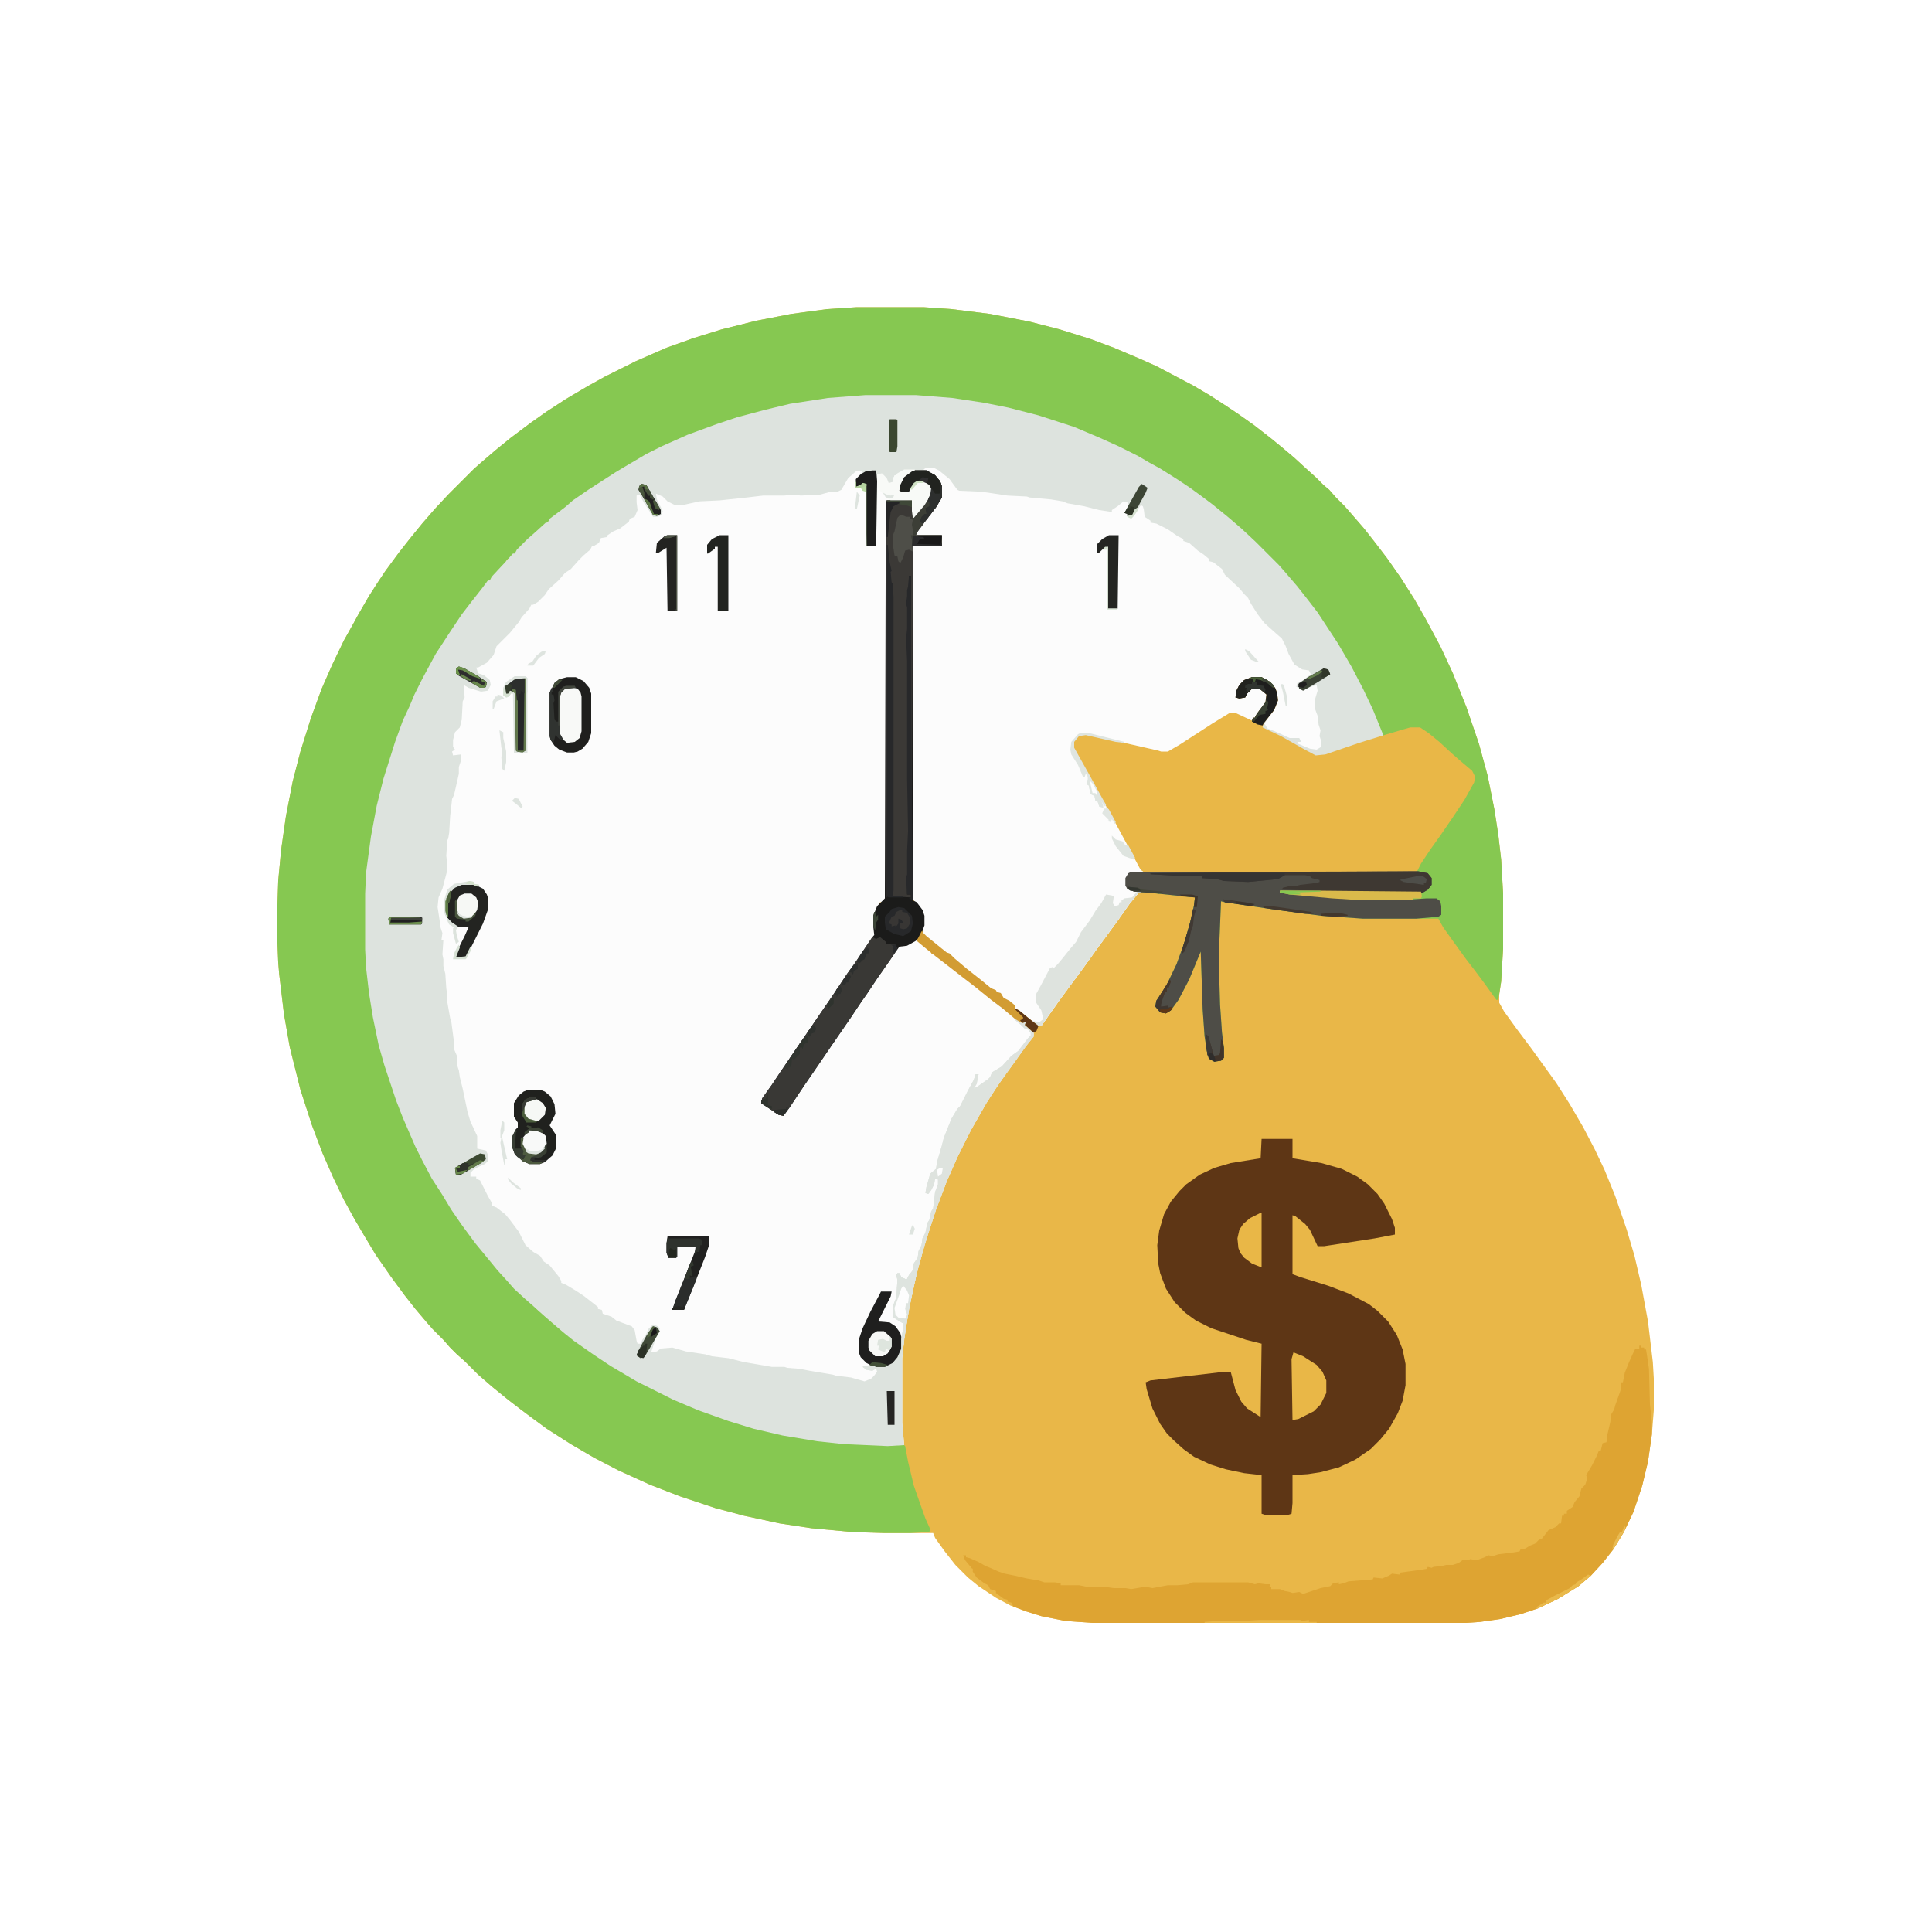 <?xml version="1.0" encoding="UTF-8"?>
<svg version="1.1" viewBox="0 0 2000 2000" width="500" height="500" xmlns="http://www.w3.org/2000/svg">
<path transform="translate(887,318)" d="m0 0h69l29 2 40 5 41 8 31 8 32 10 24 9 26 11 18 8 38 20 17 10 17 11 12 8 17 12 18 14 11 9 13 11 12 11 10 9 8 8 6 5 7 8 9 9 7 8 13 15 11 14 13 17 14 20 14 22 12 21 15 28 13 28 14 35 13 38 9 33 7 35 4 26 3 26 2 35v57l-2 34-2 14v8l5 9 13 18 15 20 26 36 14 22 14 24 12 23 10 21 11 27 12 35 8 27 7 30 7 38 5 42 1 17v33l-2 25-4 28-6 25-9 27-10 21-11 18-11 14-12 13-13 11-21 13-21 10-18 6-21 5-21 3-15 1h-386l-28-2-25-5-16-5-16-6-15-8-18-12-11-9-13-13-11-14-10-14-2-5h-50l-33-1-43-4-33-5-37-8-30-8-36-12-31-12-33-15-25-13-24-14-25-16-15-11-12-9-13-10-16-13-15-13-14-14-8-7-7-7-7-8-11-11-7-8-11-13-11-14-14-19-16-23-12-20-10-17-11-20-11-23-11-25-11-29-12-37-11-44-6-34-5-42-1-12-1-25v-28l1-31 3-32 5-35 7-36 8-31 11-35 11-30 11-25 12-25 9-16 6-11 11-19 9-14 8-12 14-19 11-14 13-16 13-15 14-15 27-27 8-7 14-12 16-13 20-15 17-12 20-13 22-13 18-10 32-16 32-14 28-10 29-9 36-9 36-7 37-5z" fill="#E9B748"/>
<path transform="translate(896,409)" d="m0 0h52l38 3 33 5 25 5 31 8 37 12 26 11 20 9 20 10 12 7 11 6 19 12 12 8 11 8 12 9 16 13 14 12 15 14 24 24 7 8 12 14 11 14 10 13 21 32 14 24 12 23 10 21 11 27-3 2-40 13-21 7h-6l-26-14-10-6-19-9-1-3 4-6 9-12 3-9-2-10-4-6-7-5-3-1h-10l-8 3-5 5-4 12h10l2-5 5-5h8l8 7-1 8-9 12-6 7-7-2-10-5h-6l-15 9-20 13-19 12-10 6h-7l-43-10-29-7-9-1-5 2-4 5v6l14 25 16 29 12 21 14 26 13 24v2l3 1v1l-14 1-3 2-1 3v8l4 4 12 2-4 2-9 11-12 17-22 30-10 14-28 38-12 17-7 10-5-1-9-7-13-10-1-3-8-6-5-3-1-4-5-1-1-2-5-2-10-8-22-18-10-8v-2l-4-1-17-14-7-5 1-9v-10l-3-8-6-7-3-3v-359l1-6h30v-11h-27l1-4 13-17 10-14 2-4v-12l-4-8-8-6-3-1h-12l-8 4-5 7-3 9h10l5-8 3-2h8l6 4 1 2v8l-7 11-11 13h-1l-1-7v-11l-26 1-1 411-4 4h-2l-2 4-4 10v11l1 9-8 11-10 15-16 23-10 15-11 16-15 22-11 16-17 25-15 22-4 6v3l11 7 7 5 4 1 2-4 13-19 16-24 8-11 10-15 16-23 18-27 8-11 7-11 8-11 10-15 4-5 10-2 8-4 12 10 3 2v2l5 2 12 10 16 12 16 13 13 10 14 11 15 12 7 1 1 4 7 6v5l-8 10-10 14-13 18-7 10-11 17-16 28-14 28-11 25-11 29-12 37-8 29-8 37-5 31-2 20v67l2 23-17 1-45-2-28-3-36-6-30-7-26-8-31-11-26-11-38-19-27-16-18-12-20-14-10-8-14-12-8-7-10-9-8-7-12-11-7-8-10-11-9-11-14-17-14-19-11-16-9-15-11-17-10-19-7-14-13-30-7-18-12-36-6-21-6-29-4-25-3-26-1-19v-58l1-22 5-37 6-32 7-28 12-38 8-22 7-15 5-12 8-16 14-26 15-23 12-18 10-13 11-14 6-8h2l2-4 14-15 8-9h2l2-4 11-11 8-7 11-10h2l2-4 16-12 8-7 16-11 28-18 10-6 22-13 16-8 27-12 30-11 21-7 30-8 25-6 39-6z" fill="#FCFCFC"/>
<path transform="translate(887,318)" d="m0 0h69l29 2 40 5 41 8 31 8 32 10 24 9 26 11 18 8 38 20 17 10 17 11 12 8 17 12 18 14 11 9 13 11 12 11 10 9 8 8 6 5 7 8 9 9 7 8 13 15 11 14 13 17 14 20 14 22 12 21 15 28 13 28 14 35 13 38 9 33 7 35 4 26 3 26 2 35v57l-2 34-3 19h-2l-13-18-9-12-10-13-13-18-10-14-5-9h-78l-43-3-46-6-54-8-4-1-2 49v23l1 35 2 29 2 16v10l-3 3-7 1-5-3-2-4-3-19-2-28-2-60-12 29-11 21-8 11-5 3-6-1-5-6 1-6 10-15 11-23 9-25 6-22 3-14 1-8-20-2-29-3-14-1-7-3-2-3v-8l3-5 2-1 13-1-3-3-15-28-13-24-14-25-13-23-10-18-4-7v-6l6-7 7-1 31 7 44 10 3 1h7l12-7 34-22 18-11h6l15 7 2 1 1-3h2l2-4 9-12 1-8-7-6h-8l-5 5-2 4-6 1-4-1 1-7 3-6 5-5 8-3h10l9 5 5 6 2 5 1 8-4 10-11 14-1 4 19 9 23 13 13 7 10-1 35-12 24-8-12-29-14-29-9-17-9-15-10-16-10-15-10-14-13-16-9-11-11-12-7-8-26-26-8-7-14-12-16-13-11-8-13-9-15-10-20-12-22-12-21-10-15-7-24-10-37-12-40-10-28-5-31-4-28-2h-52l-39 3-39 6-48 12-25 8-28 10-30 13-16 8-21 12-10 6-28 18-16 11-25 20-8 7-15 14-8 7-7 8-5 5-3 1-2 4-8 8-8 10h-2l-2 5-8 9-10 13-11 15-13 20-11 18-14 26-10 21-7 17-5 11-14 43-7 26-5 25-4 22-4 31-1 22v58l2 30 4 30 5 24 5 23 12 38 10 27 13 29 7 16 10 18 11 18 14 22 13 18 10 13 13 16 9 11 12 13 8 9 8 7 13 12 8 7 14 12 14 11 30 21 25 15 18 10 22 11 15 7 27 11 29 10 24 7 30 7 38 6 39 3 34 1h11l1 1 3 16 6 25 7 20 5 14 5 11-1 3-20 1h-26l-33-1-43-4-33-5-37-8-30-8-36-12-31-12-33-15-25-13-24-14-25-16-15-11-12-9-13-10-16-13-15-13-14-14-8-7-7-7-7-8-11-11-7-8-11-13-11-14-14-19-16-23-12-20-10-17-11-20-11-23-11-25-11-29-12-37-11-44-6-34-5-42-1-12-1-25v-28l1-31 3-32 5-35 7-36 8-31 11-35 11-30 11-25 12-25 9-16 6-11 11-19 9-14 8-12 14-19 11-14 13-16 13-15 14-15 27-27 8-7 14-12 16-13 20-15 17-12 20-13 22-13 18-10 32-16 32-14 28-10 29-9 36-9 36-7 37-5z" fill="#86C851"/>
<path transform="translate(896,409)" d="m0 0h52l38 3 33 5 25 5 31 8 37 12 26 11 20 9 20 10 12 7 11 6 19 12 12 8 11 8 12 9 16 13 14 12 15 14 24 24 7 8 12 14 11 14 10 13 21 32 14 24 12 23 10 21 11 27-3 2-40 13-21 7h-6l-26-14-10-6-19-9-1-3 4-6 9-12 3-9-2-10-4-6-7-5-3-1h-10l-8 3-5 5-4 12h10l2-5 5-5h8l8 7-1 8-9 12-6 7-7-2-10-5h-6l-15 9-20 13-19 12-10 6h-7l-43-10-29-7-9-1-5 2-4 5v6l14 25 16 29 12 21 14 26 13 24v2l3 1v1l-14 1-3 2-1 3v8l4 4 12 2-4 2-9 11-12 17-22 30-10 14-28 38-12 17-7 10-5-1-9-7-13-10-1-3-8-6-5-3-1-4-5-1-1-2-5-2-10-8-22-18-10-8v-2l-4-1-17-14-7-5 1-9v-10l-3-8-6-7-3-3v-359l1-6h30v-11h-27l1-4 13-17 10-14 2-4v-12l-4-8-8-6-3-1-18-1-7 1-6 4h-2l-2 7-4 2-2-2-3-7-7-1-1 74h-10l-1-64-4 1-2 2h-4v-8l7-8v-1l-7 1-8 7-7 12-4 2h-7l-11 3-20 1-8-1-9 1h-22l-17 2-28 3-21 1-18 4h-7l-8-4-5-5-7-3 1 6 6 12-1 4-4 2h-5l-5-8-4-6-5-9-3 1v7l1 8-3 7-5 2-1 3-9 7-7 3-6 4-1 2-6 1-2 5-5 3h-2l-2 4-7 6-5 5-8 9-6 4-7 8-10 9-4 6-7 7-5 3h-2l-2 4-8 9-3 5-9 11-14 14-3 9-7 8-9 5h-2l2 6 6 2 6 5 1 5-3 6-7 1-13-4-5-3 1 13-2 4-1 19-2 8-5 5-2 8v7l2 3-3 2 1 4 8-1v7l-2 6v7l-2 9-3 13-2 4-2 18-1 17-1 6-1 2-1 16 1 8v7l-5 19-4 9-1 10 2 13 1 8 2 6-1 7h2l-1 15 1 5v7l2 8 1 15 1 7v7l3 17 1 2 3 23v7l3 7v9l2 6 1 7 3 12 5 24 3 10 7 15v13l9 2 2 4v7l-3 3-7 3-5 3-3 3v4h6v2l4 2 8 16 4 7v3l5 2 9 7 5 6 9 12 7 14 8 7 7 4 4 6 6 4 9 11 3 5v2l5 2 10 6 9 6 14 11v2l4 1 1 4 9 3 5 4 16 6 3 4 2 11 1 3h3l2-4 4-6 2-5 5-5 5 2 2 2-1 4-3 6-5 15 6-1 4-3 12-1 14 4 20 3 7 2 17 2 16 4 29 5h13l3 1 13 1 10 2 24 4 3 1 16 2 14 4 7-3 3-3 3-4-1-3-4 2-6-1-4-3 4-1h5l-6-4-5-5-2-5v-13l4-12 8-17 9-17 2-4h11l-1 5-13 26 12 1 6 4 5 7 1 4 2-8v-6l-5-3-6-4v-10l4-10 1-18-1-5 1-2h2l2 4 4 2h2l2-4 4-5 1-7 4-6 1-7 3-6 1-7 3-6 2-10 2-3 2-9 2-3 2-17 3-8v-5l-3-1-1 6-3 6-3 4-3-1 1-6 4-14 6-5 1-7 5-17 2-8 8-20 6-10 3-3 8-16 6-11 2-6h3l-2 10-3 5 5-3 10-7 2-2 2-5 10-6 10-11 7-5 10-13 3-3v-3l-2-1v-2l-4-1-4-4-6-5h3l6 2h2l1 4 7 6v5l-8 10-10 14-13 18-7 10-11 17-16 28-14 28-11 25-11 29-12 37-8 29-8 37-5 31-2 20v67l2 23-17 1-45-2-28-3-36-6-30-7-26-8-31-11-26-11-38-19-27-16-18-12-20-14-10-8-14-12-8-7-10-9-8-7-12-11-7-8-10-11-9-11-14-17-14-19-11-16-9-15-11-17-10-19-7-14-13-30-7-18-12-36-6-21-6-29-4-25-3-26-1-19v-58l1-22 5-37 6-32 7-28 12-38 8-22 7-15 5-12 8-16 14-26 15-23 12-18 10-13 11-14 6-8h2l2-4 14-15 8-9h2l2-4 11-11 8-7 11-10h2l2-4 16-12 8-7 16-11 28-18 10-6 22-13 16-8 27-12 30-11 21-7 30-8 25-6 39-6z" fill="#DDE3DE"/>
<path transform="translate(959,484)" d="m0 0h7l6 3 11 9 8 11 2 1 23 1 27 4 20 1 3 1 22 2 12 2 5 2 17 3 16 4 13 2v-2l6-4 6-5 4 1 1 3-3 8 2 1 2 4 4-2 8-11 2 1 1 3 1 8 6 4v2l6 1 12 6 10 7 6 3v2l6 2 9 8 6 4 6 5v2l4 1 9 7 3 6 15 14 5 6 4 4 3 6 7 11 7 9 10 9 8 7 4 8 3 8 6 11 8 5 7 1 2 4-8 6-6 3-1 4 4 2 3 1 8-3 6-2 1 6-3 10v8l3 8 1 9 2 6-1 6 2 6v5l-5 3-7-1-12-5-1-2h4l-2-4h-10l-13-6-10-4-3-5 10-16 3-9-2-10-4-6-7-5-3-1h-10l-8 3-5 5-4 12h10l2-5 5-5h8l8 7-1 8-9 12-6 7-7-2-10-5h-6l-15 9-20 13-19 12-10 6h-7l-43-10-29-7-9-1-5 2-4 5v6l14 25 16 29 12 21 14 26 13 24v2l3 1v1l-14 1-3 2-1 3v8l4 4 12 2-4 2-9 11-12 17-22 30-10 14-28 38-12 17-7 10-5-1-9-7-13-10-1-3-8-6-5-3-1-4-5-1-1-2-5-2-10-8-22-18-10-8v-2l-4-1-17-14-7-5 1-9v-10l-3-8-6-7-3-3v-359l1-6h30v-11h-27l1-4 13-17 10-14 2-4v-12l-4-8-8-6-6-3z" fill="#FCFCFC"/>
<path transform="translate(1306,1179)" d="m0 0h32v20l30 5 21 6 16 8 11 8 10 10 7 10 8 16 3 9v7l-21 4-52 8h-7l-8-17-5-6-10-8-3-1v61l8 3 29 9 21 8 21 11 9 7 11 11 9 14 6 15 3 15v22l-3 16-5 13-9 16-9 11-10 10-16 11-17 8-19 5-13 2-16 1v29l-1 11-3 1h-25l-3-1v-40l-18-2-19-4-16-5-17-8-11-8-10-9-7-7-7-10-8-16-6-20-1-7 5-2 77-9h6l5 19 6 12 6 7 14 9 1-76-16-4-36-12-16-8-11-8-11-11-9-14-6-16-2-10-1-19 2-15 5-17 7-13 9-11 7-7 14-10 15-7 17-5 31-5z" fill="#5E3615"/>
<path transform="translate(1296,701)" d="m0 0h10l9 5 5 6 2 5 1 8-4 10-11 14-1 4 19 9 23 13 13 7 10-1 35-12 29-9 17-5 7-2h10l9 6 11 9 13 12 8 7 13 11 3 6-1 6-10 18-12 18-13 19-10 14-10 15-4 8-6 1h-277l-4-4-15-28-13-24-14-25-13-23-10-18-4-7v-6l6-7 7-1 31 7 44 10 3 1h7l12-7 34-22 18-11h6l15 7 2 1 1-3h2l2-4 9-12 1-8-7-6h-8l-5 5-2 4-6 1-4-1 1-7 3-6 5-5z" fill="#E9B747"/>
<path transform="translate(1697,1393)" d="m0 0h2v2h3v2h2l2 13 1 7 1 37 2 18v13l-4 28-6 25-9 27-10 21-11 18-11 14-12 13-13 11-21 13-21 10-18 6-21 5-21 3-15 1h-386l-28-2-25-5-16-5-13-5-2-4-4-1v-2l-4-1-8-6v-2l-6-2-2-4-4-2-8-6-4-6v-3l-2-1 1-2h-2l-5-6-2-5h3v2l4 1 9 4 7 4 5 2 9 4 6 2 10 2 13 3 12 2 6 2h11l6 1v2h19l10 2h19l7 1h12l6 1 12-2h5l5 1 16-3h6 4l11-1 5-2h57l7 2 4-1 7 1h5l-1 3h2v2h9l5 2 5 1 3 1 7-1 4 2 18-6 10-2 3-3 6-1v2l5-1 5-2 25-2 1-2 9 1 7-3 3-2 8 1v-2l15-2 7-1 6-1 1-2 4 1 2-1 9-1 4-1h7l6-2 4-3h6l2-1 7 1 8-3 4-2 4 1 6-2 16-2 6-1 1-2 5-1 5-3 5-2 4-4 3-1 7-9 7-3 4-4h2l1-8h2v-2h3v-3l6-4 2-5 5-6 2-8 4-4 2-6-1-4 6-10 5-10 2-5h2l2-8 4-1 1-8 3-13 1-8 3-5 1-4 5-14 1-3v-7h2l2-10 4-10 4-9 3-6h4z" fill="#DEA432"/>
<path transform="translate(947,487)" d="m0 0h12l9 5 5 6 2 5v12l-6 10-10 13-9 12-2 4h27v11h-30v367l4 2 6 8 2 6v10l-4 11-5 5-9 5-8 1-7 10-9 13-7 10-10 15-7 10-10 15-22 32-15 22-11 16-16 24-6 8-5-1-18-12 1-5 10-14 8-12 17-25 11-16 15-22 11-16 16-24 8-11 19-28 1-1-1-9v-11l4-10 8-8 1-411 1-1h26l1 2v11l1 4 10-12 7-11v-8l-4-4-2-1h-8l-5 5-3 5h-8l-2-1 1-6 4-8 8-6z" fill="#1B1B1A"/>
<path transform="translate(1468,902)" d="m0 0 10 2 4 5v7l-4 5-5 3-106-1-42-1v2l43 4 24 2 21 1h50l14-1h10l4 3 1 5v9l-3 2-23 2h-55l-43-3-46-6-54-8-4-1-2 49v23l1 35 2 29 2 16v10l-3 3-7 1-5-3-2-4-3-19-2-28-2-60-12 29-11 21-8 11-5 3-6-1-5-6 1-6 10-15 11-23 9-25 6-22 3-14 1-8-20-2-29-3-14-1-7-3-2-3v-8l3-5 2-1z" fill="#4E4D47"/>
<path transform="translate(947,487)" d="m0 0h12l9 5 5 6 2 5v12l-6 10-10 13-9 12-2 4h27v11h-30l-1 266h-1v-235h-2v14l-1 2v10l-1 4 1 4v22l-1 9 1 34v125l1 40-1 28v17l-1 7v14h4v3l-19-1v-314l-1-10-1-3-1-10 1-1-3-15-1 354h-1v-410l1-1h26l1 2v11l1 4 10-12 7-11v-8l-4-4-2-1h-8l-5 5-3 5h-8l-2-1 1-6 4-8 8-6z" fill="#3B3936"/>
<path transform="translate(903,970)" d="m0 0 4 2 4-2 6 5v2l10 1 2 4-7 11-14 20-10 15-7 10-10 15-22 32-15 22-11 16-16 24-6 8-5-1-18-12 1-5 10-14 8-12 17-25 11-16 15-22 11-16 16-24 8-11z" fill="#393835"/>
<path transform="translate(1051,1055)" d="m0 0 4 2 7 1 1 4 7 6v5l-8 10-10 14-13 18-7 10-11 17-16 28-14 28-11 25-11 29-12 37-8 29-8 37-5 31-1 10h-2v-10l2-10v-6l-5-3-6-4v-10l4-10 1-18-1-5 1-2h2l2 4 4 2h2l2-4 4-5 1-7 4-6 1-7 3-6 1-7 3-6 2-10 2-3 2-9 2-3 2-17 3-8v-5l-3-1-1 6-3 6-3 4-3-1 1-6 4-14 6-5 1-7 5-17 2-8 8-20 6-10 3-3 8-16 6-11 2-6h3l-2 10-3 5 5-3 10-7 2-2 2-5 10-6 10-11 7-5 10-13 3-3v-3l-2-1v-2l-4-1-4-4-6-5z" fill="#DEE3DE"/>
<path transform="translate(1468,902)" d="m0 0 10 2 4 5v7l-4 5-5 3-106-1-9-1-31-1 1-2 8-2h6l4-1 17-2 3-1v-2l-8-2-2-2-5-1h-21l-7 4-31 3-25-1-7-2-16-1v-2h-18l-35-2v-1l79-1z" fill="#3E3832"/>
<path transform="translate(1177,923)" d="m0 0h5l-4 2-9 11-12 17-22 30-10 14-28 38-12 17-7 10-5-1-4-4 7 1 4-3-2-9-6-9v-7l5-9 10-19 3-1v2l5-5 5-6 8-10 6-7 5-10 9-12 6-10 6-8 5-9 6 1 2 1-1 7 2 3 4-1 1-3h2v-2l3-2 8-1z" fill="#DEE3DE"/>
<path transform="translate(587,701)" d="m0 0h9l8 4 6 7 2 6v41l-3 9-6 7-5 3-4 1h-7l-8-3-5-4-4-6-1-4v-45l5-10 5-4z" fill="#1F1F1D"/>
<path transform="translate(547,1128)" d="m0 0h12l5 2 6 5 4 8 1 10-6 12 6 9 1 3v11l-4 8-8 7-5 2h-11l-7-3-8-7-3-8v-10l4-8 2-2v-5l-4-6v-14l5-8 5-4z" fill="#20211E"/>
<path transform="translate(918,564)" d="m0 0h1l2 18 2 9-1 1 1 11 1 1 1 14v304l-1 6h11v1h-15l-2-1z" fill="#27282A"/>
<path transform="translate(912,1337)" d="m0 0h11l-1 5-13 26 12 1 6 4 5 7 1 4v12l-4 9-5 6-8 4h-11l-8-4-6-6-2-5v-13l4-12 8-17 9-17z" fill="#1F1F1E"/>
<path transform="translate(478,915)" d="m0 0h12l10 5 4 6 1 3v13l-5 14-17 34-7 2-4-1 1-6 8-16 4-9h-11l-6-4-5-6-2-7v-10l4-9 4-5 5-3z" fill="#232421"/>
<path transform="translate(1339,1400)" d="m0 0 10 4 14 9 6 7 4 9v13l-6 12-7 7-16 8-6 1-1-63z" fill="#E9B747"/>
<path transform="translate(947,487)" d="m0 0h12l9 5 5 6 2 5v12l-6 10-10 13-9 12-2 4h27v11h-31l-1-9 1-8-1-6 1-4v-7l2 4 10-12 7-11v-8l-4-4-2-1h-8l-5 5-3 5h-8l-2-1 1-6 4-8 8-6z" fill="#3C3E36"/>
<path transform="translate(954,964)" d="m0 0 5 5 16 13 5 4 3 1 5 5 13 11 14 11 11 9 5 2 1 2 4 1 3 5 6 3 6 5v3l4 2 11 9 9 7-2 5-3 2-9-8 1-3-4 1-7-4-13-11-12-9-16-13-13-10-18-14-13-10-11-9-6-5z" fill="#D29C33"/>
<path transform="translate(691,1280)" d="m0 0h43v9l-4 12-13 33-9 22h-12l3-9 10-25 11-28v-3h-19v10l-1 1h-8l-2-5v-10z" fill="#212120"/>
<path transform="translate(941,596)" d="m0 0h2l1 235 1 101-4-2 2-1v-3h-4l-1-17 1-4v-24l1-21-1-54v-122l-1-23 1-10v-22l-1-4 1-8v-6l1-4z" fill="#27282A"/>
<path transform="translate(936,486)" d="m0 0h11v2l-8 4-5 7-3 9h10l5-8 3-2h8l6 4 1 2v8l-7 11-11 13h-1l-1-7v-11h-22l-3-2-10-10-1 22h-1v-30l1-7 5-1 5 5 2 5 4-1 1-5 4-4z" fill="#F8FAF7"/>
<path transform="translate(590,711)" d="m0 0 8 2 3 4 1 4v36l-2 7-5 4-8 1-6-5-2-4v-40l3-6 3-2z" fill="#F8F9F7"/>
<path transform="translate(1325,922)" d="m0 0h42l104 1 1 5-1 2h-8v2h-52l-32-2-44-4-10-2z" fill="#DABA4B"/>
<path transform="translate(1304,1256)" d="m0 0h2v56l-10-4-8-6-4-5-2-5-1-10 2-9 4-6 7-6z" fill="#E9B747"/>
<path transform="translate(745,554)" d="m0 0h9v78h-11v-66h-3v2l-7 5h-1v-9l5-6z" fill="#222420"/>
<path transform="translate(959,1276)" d="m0 0 1 4-8 27-7 28-6 32-3 21-1 8h-2v-10l2-10v-6l-5-3-6-4v-10l4-10 1-18-1-5 1-2h2l2 4 4 2h2l2-4 4-5 1-7 4-6 1-7 3-6 1-7z" fill="#DEE4DF"/>
<path transform="translate(691,554)" d="m0 0h10v78h-10l-1-65-8 5h-3l1-10 8-7z" fill="#232321"/>
<path transform="translate(538,701)" d="m0 0 6 1 1 2-1 73-3 2-6-1-1-1-1-59-1-2h-4l-2 3-3-1v-8l8-7z" fill="#262729"/>
<path transform="translate(1296,701)" d="m0 0h10l9 5 5 6 2 5 1 8-4 10-11 14-1 2-5-1-6-3 1-4h2l2-4 9-12 1-8-7-6h-8l-5 5-2 4-6 1-4-1 1-7 3-6 5-5z" fill="#1E1E1D"/>
<path transform="translate(903,487)" d="m0 0h4l1 11-1 67h-10l-1-64-4 1-2 2h-4v-8l5-5 5-3z" fill="#1D1D1D"/>
<path transform="translate(1148,554)" d="m0 0h10l-1 76h-10v-64l-6 3-3 3h-2v-9l5-5z" fill="#242522"/>
<path transform="translate(932,533)" d="m0 0 4 1 2 1h4v2l3 1-1 5 1 6v5h-2l1 5 1 12-4-2-4 1-2 7-3 6-2-2-1-5-3-1-1-7-1-3v-10l2-5 3-14z" fill="#4E4E48"/>
<path transform="translate(1191,904)" d="m0 0h139v2l-7 4-31 3-25-1-7-2-16-1v-2h-18l-35-2z" fill="#353433"/>
<path transform="translate(930,939)" d="m0 0 6 1 8 8 1 8-2 8-8 5-9-2-9-5-1-7v-6l5-5 2-3z" fill="#27282A"/>
<path transform="translate(947,487)" d="m0 0h12l9 5 5 6 1 2v8l-1 3-5 1-3-4-3-6-5-3h-8l-5 5-3 5h-8l-2-1 1-6 4-8 8-6z" fill="#21231F"/>
<path transform="translate(908,1378)" d="m0 0h7l7 6 1 2v8l-4 7-5 3h-8l-6-6-1-3v-7l4-7z" fill="#F7F8F6"/>
<path transform="translate(548,1170)" d="m0 0h8l7 4 2 2 1 8-4 8-7 3-8-1-5-5-2-5 1-6 5-6h2z" fill="#F8F9F8"/>
<path transform="translate(481,925)" d="m0 0h7l5 4 2 5-1 8-4 6-5 3-8-1-4-5-1-3v-8l4-7z" fill="#F6F8F5"/>
<path transform="translate(691,1282)" d="m0 0h32l3 1 1 6h-2l-1 7h-3v2h-2l1-7h-19v10l-1 1h-8l-2-5v-10z" fill="#2E322D"/>
<path transform="translate(717,1306)" d="m0 0 1 4-3 1 1 7v3l-2-1v3l6-2 1 3-13 32h-12l3-9 16-40z" fill="#2B2D2C"/>
<path transform="translate(1118,759)" d="m0 0h10l36 9v1l-9-1-31-7-7 1-5 6v6l14 25 16 29 3 5-1 2-5-7 3 5v3l-4-1-2-6h-2l-1-5-4-2-2-9-2-1 1-5v-3l-2-3-1 3h-2l-5-12-7-11-1-5 1-8 7-8z" fill="#DFE5E0"/>
<path transform="translate(550,1138)" d="m0 0h6l6 4 3 5-1 7-6 6-6 1-6-3-4-5v-8l3-5z" fill="#F6F8F5"/>
<path transform="translate(586,710)" d="m0 0h9l1 2-11 1-4 4-1 3v40l4 7-5-2-4-4-2 8-3-3-1-4v-45l2-5 2 4h-2v3h2l1 6-1 3 1 17 2 2h2v-31l5-5z" fill="#303330"/>
<path transform="translate(533,700)" d="m0 0h11l2 2v77l-2 1h-11l-1-1-1-61h-2l-4 4-4-2v-8l3-6zm5 1-7 2-8 7v8h4l1-2h4l1 2 1 59 3 2 6-1 1-1 1-73-3-3z" fill="#DEE4DF"/>
<path transform="translate(1296,701)" d="m0 0h10l9 5 4 4-1 2-6-5-7-3-5-1 1 6 7 1 2 4-1 3-5-4h-8l-5 5-2 4-6 1-4-1 1-7 3-6 5-5z" fill="#22231F"/>
<path transform="translate(664,501)" d="m0 0 5 1 10 17 5 9v4l-4 2-4-1-13-23-2-3 1-4z" fill="#222221"/>
<path transform="translate(935,1331)" d="m0 0 4 5 2 5-1 8h-2l-1 6 2 6-2 4-7-1-3-3-1-7 5-14 2-6z" fill="#FDFDFD"/>
<path transform="translate(676,1373)" d="m0 0 4 1 3 4-10 17-6 10-4 1-4-3 2-5 8-15 6-9z" fill="#404A38"/>
<path transform="translate(1370,692)" d="m0 0 5 1 2 5-11 7-10 6-7 4-4-2-1-5 10-7z" fill="#3B4235"/>
<path transform="translate(921,434)" d="m0 0h7l1 1v27l-1 6h-7l-1-6v-24z" fill="#3B4730"/>
<path transform="translate(1182,501)" d="m0 0 6 4-2 5-6 11-3 6h-2l-1 4-2 3h-5v-2l-3-1 6-11 9-16z" fill="#3C4535"/>
<path transform="translate(497,1194)" d="m0 0 5 1 1 5-5 4-21 12h-5l-1-7 17-10z" fill="#3C4931"/>
<path transform="translate(475,690)" d="m0 0 6 2 14 8 9 6-1 5-1 1h-5l-23-13-2-2v-5z" fill="#2D2D2D"/>
<path transform="translate(404,949)" d="m0 0h31l2 1v6l-1 1h-33l-1-6z" fill="#212021"/>
<path transform="translate(974,503)" d="m0 0h1v12l-6 10-10 13-4 4-3-2 2-5 3-3h2l-1-6 4-2v-5l-2 1 1-4 2-4 1-7 4 6h5z" fill="#2D2F2E"/>
<path transform="translate(918,1440)" d="m0 0h8v35h-7z" fill="#252523"/>
<path transform="translate(538,701)" d="m0 0 6 1 1 2-1 73-3 2-6-1-1-1-1-59-3-3v-2l5 1 1 11v52h6l1-74-13 2 3-3z" fill="#61774B"/>
<path transform="translate(932,942)" d="m0 0h2v2l5 1 3 5v6l-3 5-4 1-3-1v-5l3-1-2-3-3-1v5l-3 4v-2l-4 1v-2l-3-1 3-7 3-1 2-4z" fill="#383634"/>
<path transform="translate(1304,1677)" d="m0 0h42l2 1 7-1v2h8v1h-116v-1l13-1h26z" fill="#EAB848"/>
<path transform="translate(535,703)" d="m0 0h8v15l-4-3v3l-2 1-1 6h-1l-1-11-4-1v2l-4 4-3-1v-8l5-5z" fill="#2D2F2D"/>
<path transform="translate(950,555)" d="m0 0h25l-1 9h-26l4-6 4-1-6-1z" fill="#191819"/>
<path transform="translate(1151,865)" d="m0 0 4 4 7 2 3 4h3l7 13-1 2-11-4-8-10-4-8z" fill="#DEE4DF"/>
<path transform="translate(1249,1071)" d="m0 0 2 2 5 18v2l6-1 1-2 1-14 2 2 1 7v10l-3 3-7 1-5-3-2-4-2-14z" fill="#413429"/>
<path transform="translate(1211,1014)" d="m0 0 1 2-2 6h-2v5h-2l-3 9-1 4v2l7-1v2l5-1-2 4-5 3-6-1-5-6 1-6 10-15z" fill="#3F3730"/>
<path transform="translate(1644,1630)" d="m0 0 3 1-13 11-21 13-21 10-2-1 8-5h2v-2l9-5 16-8 3-3 3-1 1-2 5-3z" fill="#E9B94B"/>
<path transform="translate(835,1073)" d="m0 0h1v6l-4 2-1 5-1-2h-2v7l-6 6-2-1-1 8-3 1-1 3-1-2h-2l2-5 10-15 7-10z" fill="#313530"/>
<path transform="translate(540,1177)" d="m0 0 2 1-1 6 4 8 5 2h8l-1 2-7 3-1 2 13 2-3 2h-11l-7-3-3-3 4 1 1-4-2-1-1-7-1-1v-8z" fill="#4D5A3F"/>
<path transform="translate(917,519)" d="m0 0h26l-1 2h-11l-6 3-3 6-3 26h-1z" fill="#242426"/>
<path transform="translate(1051,1044)" d="m0 0 4 2 11 9 9 7-2 5-3 2-9-8 1-3-4 1-2-3 3-1v-2l-8-8z" fill="#5F3715"/>
<path transform="translate(921,1384)" d="m0 0 2 2v8l-2 4-4-2-1 4-7-3 1-4h-2l1-6 5-1 4 2h3z" fill="#DEE5DE"/>
<path transform="translate(1126,807)" d="m0 0 4 2 8 14 3 9 1 4-4-1-2-6h-2l-1-5-4-2-2-9-2-1z" fill="#DFE5E0"/>
<path transform="translate(1467,907)" d="m0 0h6l4 3-1 4h-2v2l-21-3-4-2 3-1z" fill="#4E4E49"/>
<path transform="translate(534,1169)" d="m0 0 1 2-1 2-1 16h6l1-2 2 5-1 3 3 1-2 4-6-2-3-3-3-8v-10z" fill="#363C33"/>
<path transform="translate(479,1204)" d="m0 0h6v2l7-2-3 3-4 2-1 3-7 4h-5l-1-7z" fill="#2E322A"/>
<path transform="translate(517,756)" d="m0 0 4 2v6l2 9 1 5v11l-2 9-2-2-1-12 1-7-1-3z" fill="#DEE4DF"/>
<path transform="translate(486,912)" d="m0 0 5 1v2l5 1-1 2-5-2h-12l-7 3-5 5-4 9v10l1 7-2-2-1-3v-14l3-10 7-6z" fill="#DEE4DF"/>
<path transform="translate(885,499)" d="m0 0h1v5l5-2 2-2 4 1v64h-1v-56l-3-1-2-3h-6z" fill="#BBDAA5"/>
<path transform="translate(1307,938)" d="m0 0h9l21 3 20 3 3 2h-9l-42-6z" fill="#433930"/>
<path transform="translate(533,700)" d="m0 0h11l2 2v15h-1l-1-15-11 1-8 6-1 1v8h2l2-3 2 1-3 5-3 1-3-2v-8l3-6z" fill="#DEE4DF"/>
<path transform="translate(691,554)" d="m0 0h10v78l-3-1h2v-76l-7 2h-6l1-2z" fill="#4F5547"/>
<path transform="translate(1235,941)" d="m0 0 3 1-2 7-1 9-2 6-2 9-5 12-3 3 2-9 7-24z" fill="#403933"/>
<path transform="translate(404,949)" d="m0 0h31v1l-30 1-1 4h19l14-1-1 3h-33l-1-6z" fill="#6B8E4D"/>
<path transform="translate(1296,706)" d="m0 0h5v3l7 1 2 4-1 3-5-4h-8l-5 4-1-3 1-2h-2v-2l3-2h4z" fill="#30342F"/>
<path transform="translate(549,1136)" d="m0 0h5l1 2-10 3-2 4v8l4 5 7 2 2 1-1 1h-10l-5-8v-10l4-6z" fill="#4A5C3B"/>
<path transform="translate(946,555)" d="m0 0 10 1 1 2h-5l-2 4-1 1 25 1 1-3v4h-31l1-9z" fill="#2B2B2C"/>
<path transform="translate(565,1184)" d="m0 0h1v9l-6 5-7 1v2h12l-1 2h-11l-4-2 1-3 7-3 6-6z" fill="#394034"/>
<path transform="translate(664,501)" d="m0 0 5 1 8 14-2 1v-2h-2v-2h-2l-4-7v-2h-2l2 6v6l-3-4-3-5 1-4z" fill="#48553C"/>
<path transform="translate(668,1391)" d="m0 0h2l-1 10-3 5-4-1-3-2 2-5 5-5h2z" fill="#2B3126"/>
<path transform="translate(1311,724)" d="m0 0 2 3-1 5-1 2 2 1-3 1v3l-6 1-6 7h-2l1-4h2l2-4 9-12z" fill="#384032"/>
<path transform="translate(1144,566)" d="m0 0h3v64h9v1h-10v-62h-5z" fill="#D4E1CF"/>
<path transform="translate(1145,835)" d="m0 0 3 3 7 13-1 2-3-5-1 3-4-1 2-1-7-7 2-5h2z" fill="#E1E6E2"/>
<path transform="translate(1167,918)" d="m0 0 11 1 5 2 21 2-4 2-26-2-7-3z" fill="#444639"/>
<path transform="translate(472,931)" d="m0 0 1 3v8l3 6 4 2 8-1 5-5-1 4-7 6h-3v-2l-9-1-2-2v-16z" fill="#48553D"/>
<path transform="translate(898,981)" d="m0 0 2 2-1 4h-2l-2 6-2 1-3 3-3-1 2-5 5-7z" fill="#2C2E2D"/>
<path transform="translate(1325,922)" d="m0 0h42v1l-30 1 9 1v1h-11l-10-2z" fill="#86C851"/>
<path transform="translate(1170,524)" d="m0 0 4 1 1 5-3 4h-5v-2l-3-1 3-5h3z" fill="#2F3628"/>
<path transform="translate(586,710)" d="m0 0h9l1 2-11 1-4 4-1 3-1 31h-1v-35l5-5z" fill="#42463D"/>
<path transform="translate(405,950)" d="m0 0h32v3l-32-1-1 2z" fill="#3E423A"/>
<path transform="translate(1249,1071)" d="m0 0 2 2 4 15-1 3-2-1-2 2-2-14z" fill="#3D3935"/>
<path transform="translate(475,978)" d="m0 0 1 3-4 10 10-1 5-10 1 3-5 9-1 1h-13l1-6 3-6z" fill="#D7E1D4"/>
<path transform="translate(694,1292)" d="m0 0 4 2 2-1v9h-8l1-9z" fill="#23271F"/>
<path transform="translate(463,950)" d="m0 0 5 5 6 4-2 4 1 6 2 6-3 2-3-11v-5l1-1-5-3-2-4z" fill="#DCE3DC"/>
<path transform="translate(562,674)" d="m0 0h3l-1 3-6 4-6 8h-6l1-2 4-2 4-6 5-4z" fill="#DEE4DF"/>
<path transform="translate(814,1146)" d="m0 0h2l-2 5-3 4-5-1-5-3v-2l11-1h2z" fill="#2B2E2B"/>
<path transform="translate(1380,945)" d="m0 0h7l8 2v1l-14 1-13-1-1-2z" fill="#42372D"/>
<path transform="translate(475,690)" d="m0 0 6 2 14 8 3 3-9-3-10-6-5-1 2 6-4-2v-5z" fill="#6B8E4D"/>
<path transform="translate(794,1133)" d="m0 0h1v11l4 1v3l-5-2-6-4v-3l5-2z" fill="#2F332E"/>
<path transform="translate(1221,926)" d="m0 0h13l6 2-1 11h-3l1-10-13-1z" fill="#3E342B"/>
<path transform="translate(717,1306)" d="m0 0 1 4-3 1 1 7v3l-2-1v4h-5l3-10 3-7z" fill="#31372E"/>
<path transform="translate(519,1178)" d="m0 0h1l5 22h-2v6h-1l-3-16-1-7z" fill="#DEE4DF"/>
<path transform="translate(1266,931)" d="m0 0 23 3 10 2-4 2-27-4z" fill="#3B342D"/>
<path transform="translate(918,518)" d="m0 0h26v7l-6-2-7-1v-2h11l-24-1z" fill="#3F4838"/>
<path transform="translate(903,1410)" d="m0 0 9 1 7 2-3 2h-11l-5-2z" fill="#414F37"/>
<path transform="translate(1296,701)" d="m0 0h10l9 5 4 4-1 2-6-5-7-3-5-1-1 3-2-1v-2h-5z" fill="#4A6039"/>
<path transform="translate(546,1165)" d="m0 0 4 1v2l7-1 5 3v3l-6-2-8-1v2l-5 3v-3l5-4-3-2z" fill="#3E4637"/>
<path transform="translate(1370,692)" d="m0 0 5 1 2 5-5 3h-4l1-8z" fill="#303629"/>
<path transform="translate(466,922)" d="m0 0 1 3-2 9-1 1v15l-2-3-1-4v-10l4-9z" fill="#627F48"/>
<path transform="translate(1682,1580)" d="m0 0 1 2-11 19-3 3 1-5 4-8 3-5h2l2-5z" fill="#E9BB53"/>
<path transform="translate(835,1073)" d="m0 0h1v6l-4 2-1 5-1-2-4 1 2-5 5-5z" fill="#2F342E"/>
<path transform="translate(527,708)" d="m0 0 3 1-1 4-3 6-3-1v-8z" fill="#333B2C"/>
<path transform="translate(515,719)" d="m0 0 4 1 3 3-8 3-3 8h-1v-8l3-5h2z" fill="#DEE4DF"/>
<path transform="translate(498,703)" d="m0 0 5 2 1 4-2 3h-5l-10-6 4-1 10 5 1-4h-3z" fill="#68884C"/>
<path transform="translate(1211,1014)" d="m0 0 1 2-2 6h-2v5h-2l-2 5-5 3 2-5 8-13z" fill="#47382B"/>
<path transform="translate(879,1008)" d="m0 0 2 3-3 6h-2l-1 3-3-1 1-5 5-5z" fill="#2D2F2E"/>
<path transform="translate(843,1061)" d="m0 0 2 4-2 4-3 1-2 4v-2h-2l1-5 5-5z" fill="#2E312E"/>
<path transform="translate(887,997)" d="m0 0h1v6l-4 2-1 4-1-2-3-1 4-6z" fill="#2D2F2E"/>
<path transform="translate(1229,966)" d="m0 0 2 2v5l-5 12-3 3 2-9z" fill="#403831"/>
<path transform="translate(533,826)" d="m0 0 4 1 4 8-1 2-6-5-4-3z" fill="#DEE4DF"/>
<path transform="translate(1289,672)" d="m0 0 4 2 10 11h-3l-5-2-6-9z" fill="#DEE4DF"/>
<path transform="translate(549,1136)" d="m0 0h5l1 2-10 3-4 10h-1v-7l4-6z" fill="#383B35"/>
<path transform="translate(870,1021)" d="m0 0 2 3-2 5h-2l-2 4v-3h-2l2-6z" fill="#2F312F"/>
<path transform="translate(905,944)" d="m0 0h1l1 5 2-2v5l-2 3-1 8-2-4v-11z" fill="#3B4436"/>
<path transform="translate(894,1414)" d="m0 0h11l3 2-5 3-6-1-4-3z" fill="#DEE4DF"/>
<path transform="translate(563,1187)" d="m0 0 1 2-4 4-5 2-8-1-3-2v-2h3v2h7l7-2z" fill="#DEE4DF"/>
<path transform="translate(1251,1088)" d="m0 0 1 2 4 1 2 5v3l-5-2-2-2z" fill="#2F2D2B"/>
<path transform="translate(862,1033)" d="m0 0h1v6l-5 5-2-2 1-4z" fill="#2F332E"/>
<path transform="translate(667,516)" d="m0 0 4 2 2 3 2 6 2 5h5l-2 2-4-1-9-16z" fill="#5E7847"/>
<path transform="translate(708,1350)" d="m0 0 1 4-1 2h-12v-2l6-2 5 1z" fill="#262724"/>
<path transform="translate(520,1160)" d="m0 0 2 2v8l-3 8h-1v-8z" fill="#DEE4DF"/>
<path transform="translate(1327,708)" d="m0 0 2 1 3 11v11h-1l-3-15-2-7z" fill="#DEE4DF"/>
<path transform="translate(1167,918)" d="m0 0 11 1 3 3h-11l-3-2z" fill="#333630"/>
<path transform="translate(1128,808)" d="m0 0 3 3 5 9-1 3-1-2h-3z" fill="#FDFDFD"/>
<path transform="translate(677,1374)" d="m0 0h2l1 6-6 4 1-8z" fill="#1A191A"/>
<path transform="translate(474,1207)" d="m0 0h2v2l-4 1 2 3 10-2-5 4-7 1-1-7z" fill="#69894C"/>
<path transform="translate(1213,1042)" d="m0 0v3l-6 4-6-1v-3h7z" fill="#5F3715"/>
<path transform="translate(497,1201)" d="m0 0 4 1-15 9h-2l1-3z" fill="#637C4B"/>
<path transform="translate(945,1268)" d="m0 0 2 4-2 6h-4l3-9z" fill="#DEE4DF"/>
<path transform="translate(522,712)" d="m0 0h1l1 6h2l2-3 2 1-3 5-3 1-3-2v-7z" fill="#D6E1D2"/>
<path transform="translate(1352,706)" d="m0 0 1 3-4 3-5-1 1-4z" fill="#201F1F"/>
<path transform="translate(550,1198)" d="m0 0h6l-3 1v2h12l-1 2h-11l-4-2z" fill="#2D2F2D"/>
<path transform="translate(973,1209)" d="m0 0h3l-1 6-4 3-1-7z" fill="#FDFDFD"/>
<path transform="translate(922,978)" d="m0 0h5l2 4-4 5-1-5v-3z" fill="#28292B"/>
<path transform="translate(473,942)" d="m0 0 2 4 4 2 5 1 5-1-1 2-8 1-5-3-2-3z" fill="#DEE4DF"/>
<path transform="translate(887,509)" d="m0 0 3 4-3 14-2-1z" fill="#DEE4DF"/>
<path transform="translate(1178,525)" d="m0 0v3l-4 6-3 3-4-2v-1l5-1 3-6z" fill="#D5E1D0"/>
<path transform="translate(885,499)" d="m0 0h1v5l5-2 2-2 4 1v2l-6 2h-6z" fill="#B4D19F"/>
<path transform="translate(955,494)" d="m0 0 6 1-1 5-10-2 4-3z" fill="#303031"/>
<path transform="translate(676,1373)" d="m0 0 3 1-3 2-3 7-3 2v-3l5-8z" fill="#516340"/>
<path transform="translate(486,912)" d="m0 0 5 1v2l5 1-1 2-5-2-8-1 1-2z" fill="#D4E1CD"/>
<path transform="translate(1367,694)" d="m0 0 2 1-5 4-9 4-2-1z" fill="#637C4C"/>
<path transform="translate(669,507)" d="m0 0 4 1 4 9h-2v-2h-2v-2h-2z" fill="#444F3A"/>
<path transform="translate(815,1099)" d="m0 0 2 1 1 5h-2l-1 3-1-2h-2l2-5z" fill="#343632"/>
<path transform="translate(677,517)" d="m0 0 3 4 3 5-1 2-4-2-2-7z" fill="#47583A"/>
<path transform="translate(526,1219)" d="m0 0 5 5 8 6v2l-4-2-6-5-3-4z" fill="#DEE4DF"/>
<path transform="translate(1266,931)" d="m0 0 13 2 1 2-12-1z" fill="#413B35"/>
<path transform="translate(579,703)" d="m0 0 3 1-8 8h-2l2-5z" fill="#424C39"/>
<path transform="translate(475,690)" d="m0 0 4 1v2h-5l2 6-4-2v-5z" fill="#6C934B"/>
<path transform="translate(664,501)" d="m0 0 5 1 2 5-4-1v-3l-6 2z" fill="#597143"/>
<path transform="translate(949,498)" d="m0 0h8l-2 2h-5l-6 7-2-1 4-6z" fill="#D0E2C5"/>
<path transform="translate(466,922)" d="m0 0 1 3-2 9-2 1-1-5z" fill="#4F633E"/>
<path transform="translate(1306,702)" d="m0 0 4 1 8 6v3l-6-5-5-2z" fill="#3E4638"/>
<path transform="translate(478,698)" d="m0 0 9 5v2l-6-2-5-4z" fill="#67864C"/>
<path transform="translate(914,510)" d="m0 0 4 2 4 1 4-1-2 4-7-1z" fill="#DEE4DF"/>
</svg>
